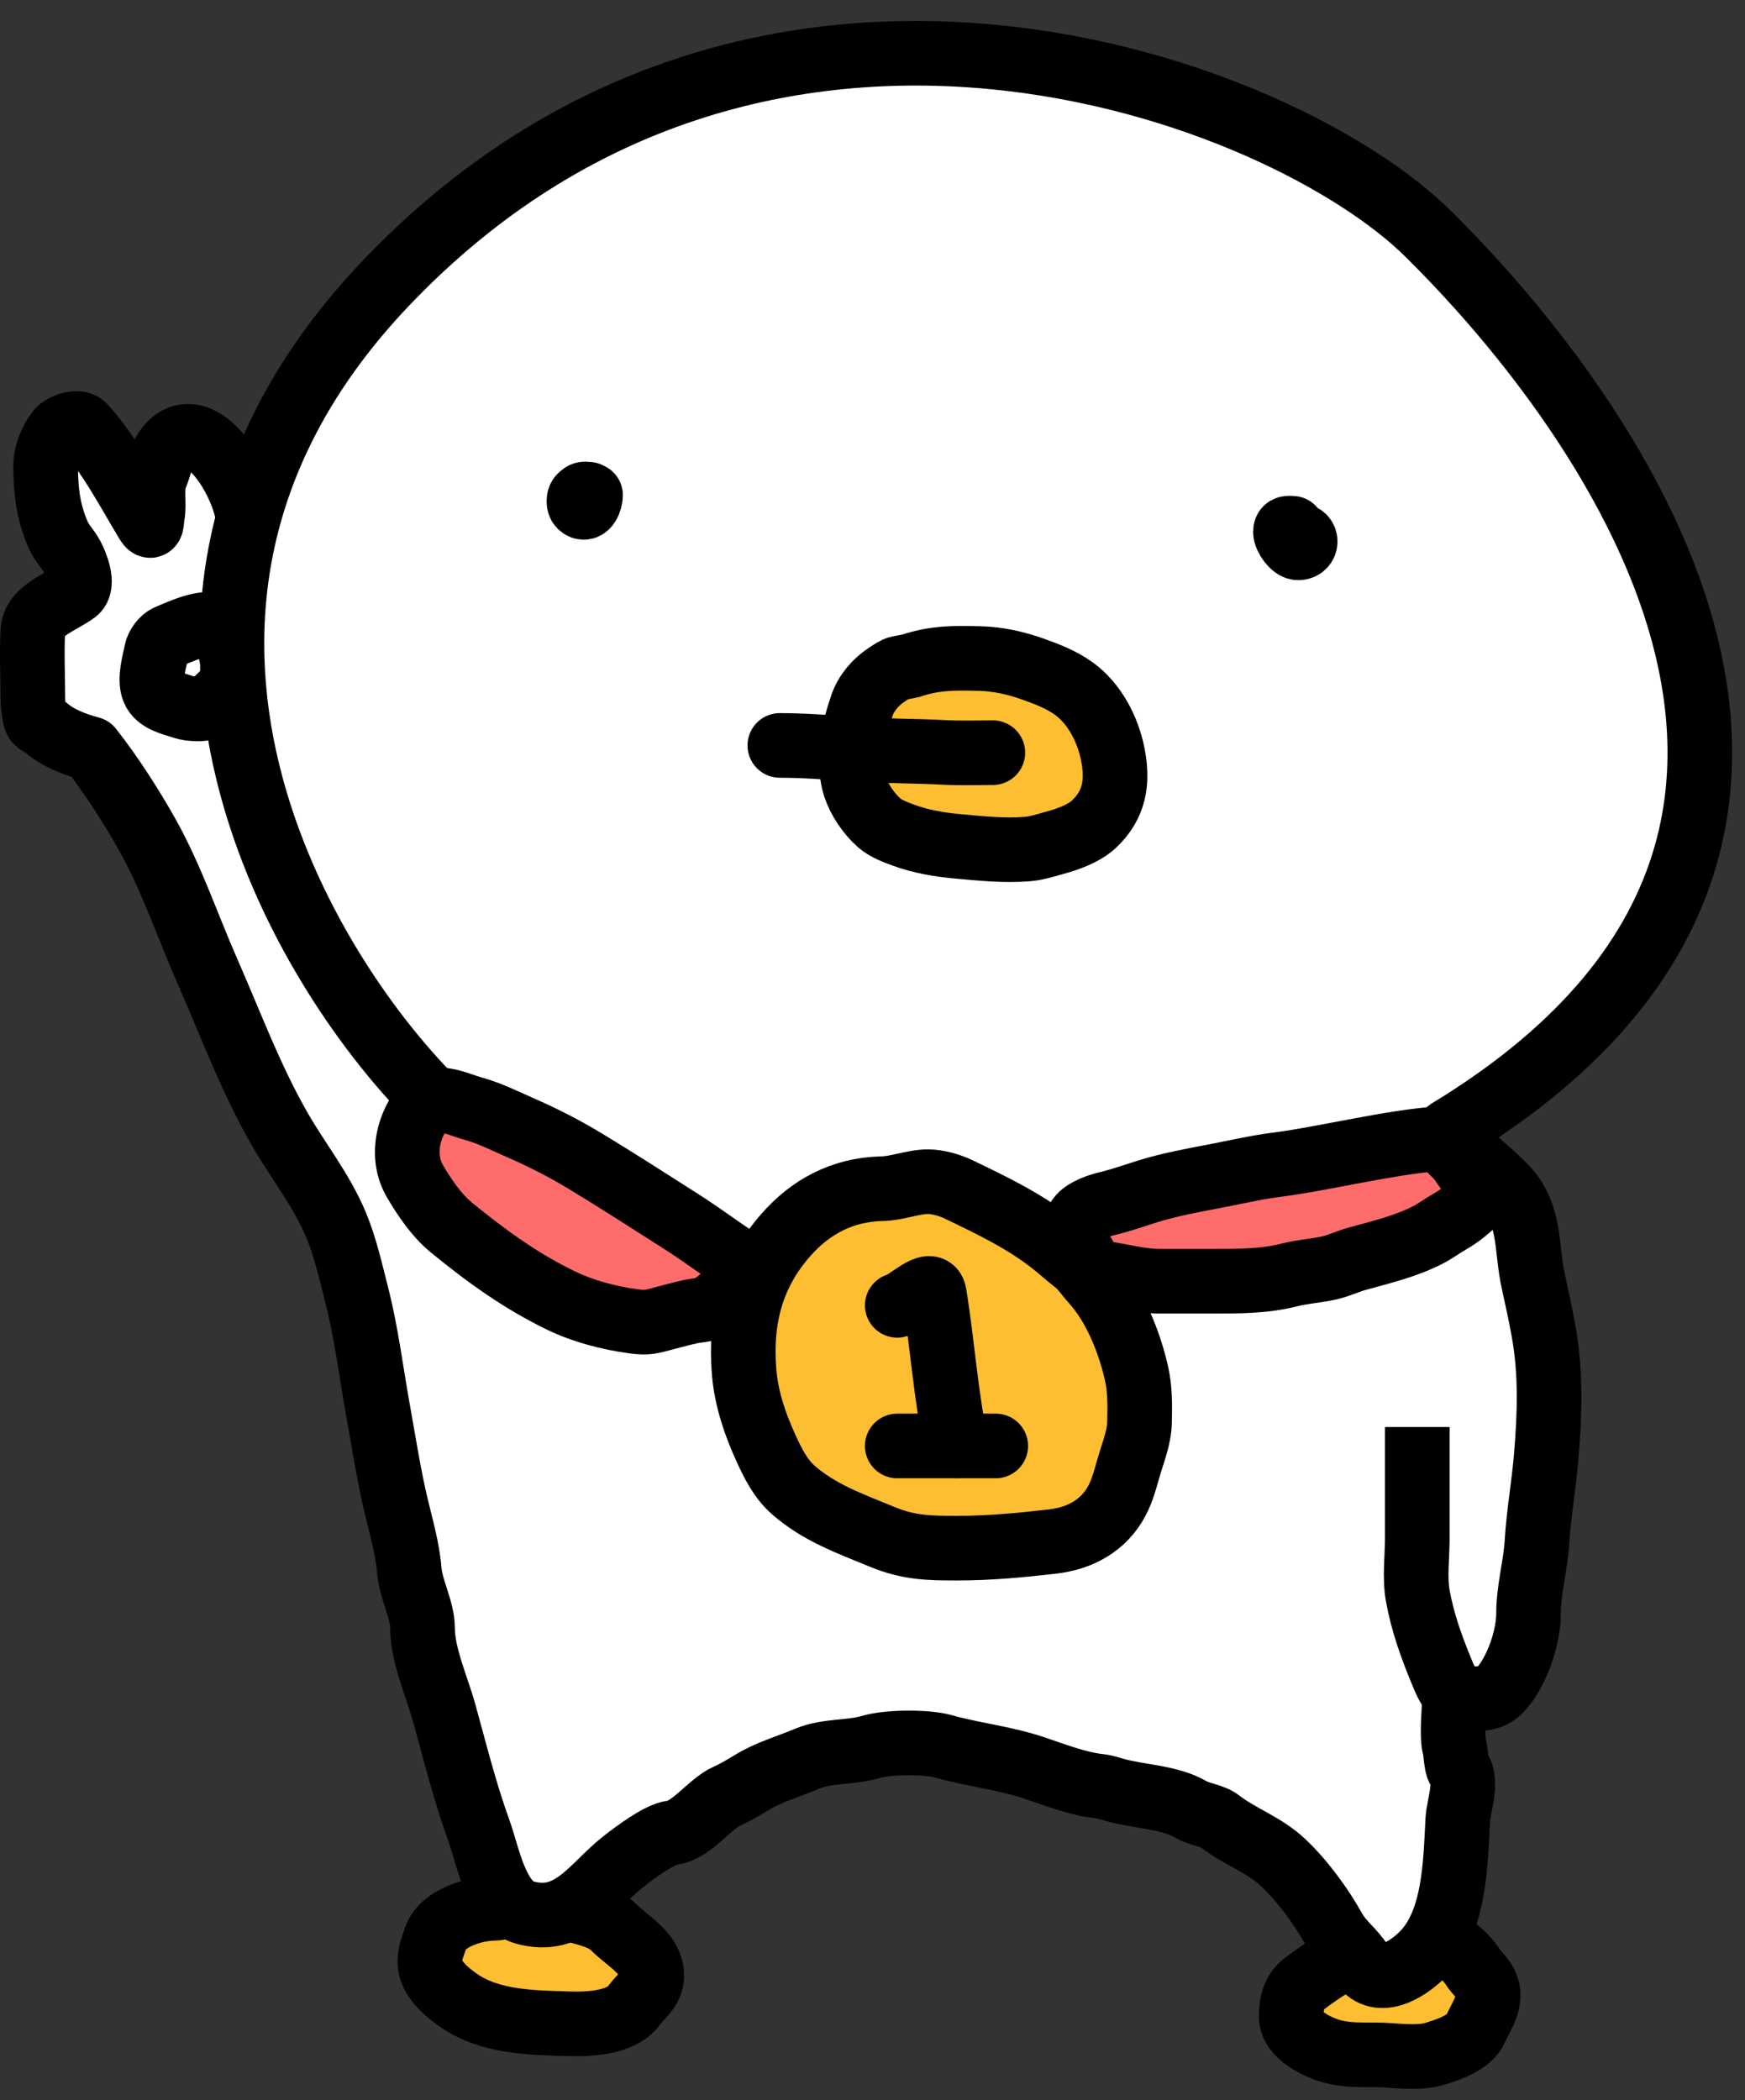 <svg width="54" height="65" viewBox="0 0 54 65" fill="none" xmlns="http://www.w3.org/2000/svg">
<rect x="0" y="0" width="54" height="65" fill="#333333" stroke="none"/>
<path d="M13.483 59.978C13.687 59.366 14.697 59.062 15.305 59.062C15.48 59.062 15.643 58.966 15.806 58.966C16.002 58.966 16.212 58.919 16.428 58.919C16.727 58.919 17.012 59.014 17.308 59.014C17.445 59.014 17.596 59.055 17.727 59.099C18.168 59.246 18.654 59.311 19.001 59.658C19.446 60.103 20.182 60.467 20.169 61.16C20.161 61.578 19.843 61.758 19.621 62.066C19.227 62.611 18.229 62.653 17.645 62.636C16.493 62.602 15.192 62.598 14.209 61.923C13.842 61.672 13.303 61.228 13.303 60.731C13.303 60.423 13.386 60.268 13.483 59.978Z" fill="#FEBE31" stroke="black" stroke-width="2" stroke-linecap="round"/>
<path d="M40.392 61.375C41.011 60.914 41.653 60.465 42.44 60.465C42.964 60.465 44.236 59.908 44.726 60.108C44.982 60.212 45.412 60.614 45.568 60.862C45.688 61.051 45.865 61.197 45.968 61.399C46.22 61.898 45.85 62.37 45.659 62.8C45.468 63.231 44.782 63.448 44.392 63.567C43.85 63.731 43.117 63.597 42.557 63.597C42.106 63.597 41.654 63.609 41.213 63.487C40.778 63.367 39.957 62.983 39.957 62.416C39.957 61.987 40.041 61.635 40.392 61.375Z" fill="#FEBE31" stroke="black" stroke-width="2" stroke-linecap="round"/>
<path d="M7.681 16.058C8.332 13.63 9.659 11.167 11.918 8.789C23.5 -3.402 39.71 2.751 44.224 7.265C45.748 8.789 61.901 24.637 44.834 35C45.215 35.6 46.202 36.322 46.64 36.815C47.373 37.64 47.228 38.667 47.449 39.663C47.563 40.173 47.672 40.677 47.766 41.193C48.003 42.5 47.958 43.773 47.847 45.1C47.773 45.975 47.616 46.846 47.563 47.719C47.519 48.456 47.302 49.192 47.302 49.926C47.302 50.658 46.965 51.652 46.508 52.207C46.276 52.488 46.046 52.575 45.676 52.575C45.356 52.575 45.16 52.53 45.015 52.419C45.015 52.803 44.908 53.712 45.015 54.089C45.049 54.207 45.064 54.652 45.136 54.741C45.431 55.111 45.136 55.892 45.113 56.309C45.038 57.645 45.032 59.481 44.025 60.487C43.536 60.977 42.612 61.555 42.102 60.739C41.87 60.367 41.507 60.121 41.278 59.709C40.885 59.002 40.311 58.217 39.71 57.649C39.12 57.091 38.368 56.85 37.747 56.367C37.517 56.188 37.109 56.155 36.849 56.001C36.205 55.619 35.245 55.606 34.525 55.405C34.373 55.363 34.194 55.301 34.039 55.285C33.349 55.212 32.626 54.925 31.973 54.707C31.065 54.405 30.062 54.298 29.191 54.049C28.672 53.901 27.485 53.91 26.959 54.066C26.31 54.258 25.605 54.169 24.979 54.432C24.406 54.673 23.791 54.844 23.251 55.176C23.022 55.317 22.746 55.48 22.501 55.588C21.955 55.831 21.403 56.651 20.801 56.722C20.398 56.769 19.638 57.346 19.308 57.603C18.333 58.361 17.674 59.603 16.223 59.188C15.349 58.938 15.091 57.404 14.826 56.676C14.39 55.477 14.09 54.256 13.745 53.013C13.518 52.197 13.075 51.229 13.075 50.386C13.075 49.816 12.71 49.191 12.663 48.583C12.614 47.94 12.401 47.21 12.251 46.575C12.027 45.623 11.876 44.636 11.702 43.673C11.485 42.473 11.341 41.259 11.038 40.079C10.853 39.359 10.684 38.59 10.397 37.904C9.941 36.816 9.217 35.928 8.646 34.928C7.748 33.357 7.151 31.725 6.425 30.075C5.811 28.679 5.319 27.205 4.577 25.869C4.092 24.996 3.429 23.965 2.804 23.174C2.328 23.048 1.794 22.85 1.413 22.512C1.293 22.405 1.127 22.398 1.086 22.214C1.044 22.024 1.016 21.79 1.016 21.596C1.016 20.907 0.98 20.219 1.016 19.532C1.05 18.895 1.88 18.65 2.337 18.308C2.614 18.1 2.352 17.46 2.223 17.215C2.109 17 1.908 16.798 1.811 16.578C1.494 15.866 1.413 15.205 1.413 14.404C1.413 14.042 1.586 13.622 1.811 13.341C1.947 13.171 2.419 13.002 2.591 13.19C3.386 14.066 3.941 15.148 4.548 16.155C4.713 16.43 4.684 16.13 4.721 15.927C4.781 15.595 4.671 15.068 4.805 14.765C4.973 14.388 4.961 14.065 5.287 13.739C5.572 13.454 5.917 13.441 6.247 13.624C6.969 14.025 7.597 15.295 7.681 16.058Z" fill="white"/>
<path d="M13.442 34.085C9.074 29.717 2.653 18.542 11.918 8.789C23.5 -3.402 39.71 2.751 44.224 7.265C45.748 8.789 61.901 24.637 44.834 35C45.215 35.6 46.202 36.322 46.64 36.815C47.373 37.64 47.228 38.667 47.449 39.663C47.563 40.173 47.672 40.677 47.766 41.193C48.003 42.5 47.958 43.773 47.847 45.1C47.773 45.975 47.616 46.846 47.563 47.719C47.519 48.456 47.302 49.192 47.302 49.926C47.302 50.658 46.965 51.652 46.508 52.207C46.276 52.488 46.046 52.575 45.676 52.575C44.988 52.575 44.871 52.365 44.617 51.747C44.298 50.975 44.021 50.21 43.873 49.382C43.773 48.819 43.859 48.176 43.859 47.605V44.166M7.681 16.058C7.597 15.295 6.969 14.025 6.247 13.624C5.917 13.441 5.572 13.454 5.287 13.739C4.961 14.065 4.973 14.388 4.805 14.765C4.671 15.068 4.781 15.595 4.721 15.927C4.684 16.13 4.713 16.43 4.548 16.155C3.941 15.148 3.386 14.066 2.591 13.19C2.419 13.002 1.947 13.171 1.811 13.341C1.586 13.622 1.413 14.042 1.413 14.404C1.413 15.205 1.494 15.866 1.811 16.578C1.908 16.798 2.109 17 2.223 17.215C2.352 17.46 2.614 18.1 2.337 18.308C1.88 18.65 1.05 18.895 1.016 19.532C0.98 20.219 1.016 20.907 1.016 21.596C1.016 21.79 1.044 22.024 1.086 22.214C1.127 22.398 1.293 22.405 1.413 22.512C1.794 22.85 2.328 23.048 2.804 23.174C3.429 23.965 4.092 24.996 4.577 25.869C5.319 27.205 5.811 28.679 6.425 30.075C7.151 31.725 7.748 33.357 8.646 34.928C9.217 35.928 9.941 36.816 10.397 37.904C10.684 38.59 10.853 39.359 11.038 40.079C11.341 41.259 11.485 42.473 11.702 43.673C11.876 44.636 12.027 45.623 12.251 46.575C12.401 47.21 12.614 47.94 12.663 48.583C12.71 49.191 13.075 49.816 13.075 50.386C13.075 51.229 13.518 52.197 13.745 53.013C14.09 54.256 14.39 55.477 14.826 56.676C15.091 57.404 15.349 58.938 16.223 59.188C17.674 59.603 18.333 58.361 19.308 57.603C19.638 57.346 20.398 56.769 20.801 56.722C21.403 56.651 21.955 55.831 22.501 55.588C22.746 55.48 23.022 55.317 23.251 55.176C23.791 54.844 24.406 54.673 24.979 54.432C25.605 54.169 26.31 54.258 26.959 54.066C27.485 53.91 28.672 53.901 29.191 54.049C30.062 54.298 31.065 54.405 31.973 54.707C32.626 54.925 33.349 55.212 34.039 55.285C34.194 55.301 34.373 55.363 34.525 55.405C35.245 55.606 36.205 55.619 36.849 56.001C37.109 56.155 37.517 56.188 37.747 56.367C38.368 56.85 39.12 57.091 39.71 57.649C40.311 58.217 40.885 59.002 41.278 59.709C41.507 60.121 41.87 60.367 42.102 60.739C42.612 61.555 43.536 60.977 44.025 60.487C45.032 59.481 45.038 57.645 45.113 56.309C45.136 55.892 45.431 55.111 45.136 54.741C45.064 54.652 45.049 54.207 45.015 54.089C44.908 53.712 45.015 52.803 45.015 52.419M6.531 19.359C6.431 19.322 6.323 19.324 6.219 19.345C5.875 19.412 5.508 19.574 5.187 19.713C5.031 19.78 4.875 19.995 4.843 20.159C4.776 20.492 4.621 21.005 4.747 21.336C4.88 21.687 5.357 21.769 5.671 21.88C5.868 21.949 6.396 21.994 6.556 21.816C6.75 21.601 7.027 21.4 7.147 21.13C7.243 20.91 7.184 20.857 7.193 20.62C7.203 20.349 7.087 20.038 7.042 19.761C7.02 19.625 6.666 19.426 6.531 19.359Z" stroke="black" stroke-width="2" stroke-linejoin="round"/>
<path d="M18.211 15.295C18.083 15.295 18.077 15.255 17.955 15.377C17.903 15.429 17.901 15.592 17.955 15.647C18.154 15.845 18.275 15.473 18.275 15.327" stroke="black" stroke-width="2" stroke-linecap="round"/>
<path d="M39.997 16.35C39.889 16.35 39.779 16.314 39.779 16.459C39.779 16.632 40.012 16.956 40.175 16.956C40.454 16.956 40.453 16.581 40.214 16.581" stroke="black" stroke-width="2" stroke-linecap="round"/>
<path d="M27.421 20.895C27.84 20.615 27.72 20.712 28.193 20.603C28.95 20.351 29.548 20.363 30.34 20.383C30.886 20.397 31.442 20.522 31.956 20.705C32.395 20.861 32.838 21.03 33.22 21.304C33.87 21.77 34.282 22.568 34.436 23.345C34.603 24.191 34.498 24.907 33.845 25.515C33.539 25.8 33.031 25.979 32.636 26.086C32.349 26.164 32.086 26.255 31.787 26.278C31.068 26.335 30.341 26.258 29.625 26.193C29.076 26.143 28.49 26.045 27.972 25.853C27.717 25.759 27.413 25.649 27.207 25.467C26.88 25.177 26.596 24.758 26.457 24.34C26.326 23.949 26.333 23.434 26.379 23.032C26.425 22.623 26.544 22.211 26.677 21.823C26.806 21.45 27.096 21.111 27.421 20.895Z" fill="#FEBE31" stroke="black" stroke-width="2" stroke-linecap="round"/>
<path d="M24.132 23.071C24.869 23.071 25.625 23.13 26.361 23.181C27.32 23.248 28.278 23.237 29.237 23.288C29.73 23.314 30.23 23.295 30.724 23.295" stroke="black" stroke-width="2" stroke-linecap="round"/>
<path d="M24.306 38.236C25.09 37.338 26.068 36.831 27.247 36.791C27.751 36.791 28.239 36.573 28.72 36.573C29.011 36.573 29.386 36.678 29.647 36.803C30.708 37.315 31.757 37.811 32.67 38.557C32.87 38.721 33.069 38.899 33.273 39.057C33.503 39.236 33.624 39.443 33.818 39.657C34.501 40.411 34.941 41.509 35.166 42.487C35.284 42.995 35.274 43.511 35.263 44.032C35.254 44.48 35.064 44.948 34.939 45.374C34.83 45.746 34.748 46.098 34.566 46.443C34.162 47.209 33.429 47.611 32.579 47.709C31.588 47.824 30.627 47.915 29.622 47.915C28.741 47.915 28.124 47.906 27.296 47.564C26.293 47.15 25.351 46.819 24.545 46.11C24.154 45.766 23.914 45.283 23.703 44.819C23.361 44.071 23.095 43.286 23.027 42.462C22.896 40.86 23.239 39.458 24.306 38.236Z" fill="#FEBE31" stroke="black" stroke-width="2" stroke-linecap="round"/>
<path d="M27.766 40.4C28.06 40.349 28.826 39.533 28.911 40.044C29.17 41.614 29.264 43.195 29.595 44.752" stroke="black" stroke-width="2" stroke-linecap="round"/>
<path d="M27.766 44.752C28.805 44.752 29.788 44.752 30.814 44.752" stroke="black" stroke-width="2" stroke-linecap="round"/>
<path d="M39.494 36.05C40.998 35.858 43.081 35.331 44.595 35.237C44.685 35.418 44.99 35.677 45.122 35.824C45.243 35.958 45.354 36.182 45.493 36.293C45.669 36.434 45.916 36.909 45.746 37.098C45.524 37.345 45.16 37.643 44.869 37.805C44.643 37.931 44.448 38.083 44.221 38.203C43.512 38.574 42.752 38.747 41.991 38.96C41.695 39.043 41.424 39.179 41.119 39.245C40.713 39.334 40.291 39.358 39.889 39.462C39.127 39.658 38.283 39.654 37.502 39.654H35.896C35.328 39.654 34.769 39.501 34.216 39.416C33.95 39.375 33.753 39.219 33.621 38.981C33.479 38.725 33.275 38.559 33.275 38.24C33.275 38.009 33.268 37.827 33.429 37.648C33.607 37.45 34.002 37.313 34.259 37.253C34.68 37.154 35.082 37.008 35.493 36.88C36.166 36.669 36.909 36.531 37.601 36.4C38.228 36.28 38.862 36.131 39.494 36.05Z" fill="#FF6C6C" stroke="black" stroke-width="2" stroke-linecap="round"/>
<path d="M22.366 38.683C22.691 38.911 23.026 39.109 23.288 39.413C23.052 39.582 22.698 39.977 22.472 40.096C22.387 40.142 22.145 40.326 22.088 40.398C21.976 40.538 21.556 40.554 21.392 40.59C21.032 40.668 20.67 40.772 20.312 40.864C20.029 40.937 19.874 40.93 19.581 40.891C18.847 40.793 18.029 40.576 17.365 40.254C16.11 39.644 15.051 38.878 13.961 37.986C13.514 37.621 13.118 37.039 12.833 36.544C12.438 35.855 12.583 34.97 13.041 34.346C13.459 33.776 14.099 34.166 14.647 34.314C15.136 34.446 15.613 34.688 16.076 34.89C16.77 35.192 17.462 35.544 18.109 35.935C19.084 36.526 20.044 37.145 21.005 37.757C21.466 38.05 21.919 38.368 22.366 38.683Z" fill="#FF6C6C"/>
<path d="M23.288 39.413L23.87 40.227C24.099 40.064 24.248 39.811 24.281 39.532C24.315 39.253 24.229 38.973 24.045 38.76L23.288 39.413ZM22.366 38.683L21.791 39.501L21.791 39.501L22.366 38.683ZM21.005 37.757L21.542 36.913L21.005 37.757ZM18.109 35.935L18.627 35.08L18.109 35.935ZM16.076 34.89L16.476 33.973L16.476 33.973L16.076 34.89ZM14.647 34.314L14.908 33.348L14.647 34.314ZM13.041 34.346L13.848 34.937V34.937L13.041 34.346ZM12.833 36.544L11.966 37.042L11.966 37.042L12.833 36.544ZM13.961 37.986L13.328 38.76H13.328L13.961 37.986ZM17.365 40.254L17.802 39.354L17.365 40.254ZM19.581 40.891L19.449 41.882L19.449 41.882L19.581 40.891ZM20.312 40.864L20.063 39.896H20.063L20.312 40.864ZM21.392 40.59L21.605 41.567L21.605 41.567L21.392 40.59ZM22.088 40.398L22.869 41.022V41.022L22.088 40.398ZM22.472 40.096L22.94 40.98L22.472 40.096ZM24.045 38.76C23.677 38.333 23.18 38.033 22.941 37.865L21.791 39.501C22.202 39.79 22.375 39.885 22.532 40.067L24.045 38.76ZM22.941 37.865C22.497 37.553 22.026 37.221 21.542 36.913L20.468 38.601C20.907 38.88 21.34 39.184 21.791 39.501L22.941 37.865ZM21.542 36.913C20.588 36.306 19.614 35.678 18.627 35.08L17.591 36.791C18.554 37.374 19.499 37.984 20.468 38.601L21.542 36.913ZM18.627 35.08C17.938 34.663 17.206 34.291 16.476 33.973L15.677 35.807C16.334 36.093 16.986 36.425 17.591 36.791L18.627 35.08ZM16.476 33.973C16.089 33.805 15.492 33.506 14.908 33.348L14.386 35.279C14.781 35.386 15.137 35.571 15.677 35.807L16.476 33.973ZM14.908 33.348C14.81 33.322 14.72 33.288 14.543 33.229C14.394 33.178 14.181 33.11 13.952 33.073C13.719 33.036 13.411 33.022 13.083 33.128C12.738 33.24 12.451 33.459 12.235 33.754L13.848 34.937C13.848 34.937 13.844 34.942 13.837 34.949C13.83 34.956 13.819 34.966 13.805 34.977C13.774 35 13.738 35.019 13.7 35.031C13.626 35.055 13.591 35.041 13.638 35.048C13.69 35.056 13.766 35.077 13.904 35.124C14.014 35.161 14.21 35.231 14.386 35.279L14.908 33.348ZM12.235 33.754C11.6 34.62 11.329 35.933 11.966 37.042L13.7 36.045C13.546 35.777 13.566 35.321 13.848 34.937L12.235 33.754ZM11.966 37.042C12.266 37.564 12.736 38.276 13.328 38.76L14.595 37.212C14.293 36.965 13.97 36.514 13.7 36.045L11.966 37.042ZM13.328 38.76C14.445 39.674 15.573 40.495 16.928 41.153L17.802 39.354C16.647 38.793 15.656 38.081 14.595 37.212L13.328 38.76ZM16.928 41.153C17.709 41.532 18.634 41.773 19.449 41.882L19.713 39.9C19.059 39.813 18.35 39.62 17.802 39.354L16.928 41.153ZM19.449 41.882C19.814 41.931 20.109 41.949 20.561 41.833L20.063 39.896C19.977 39.918 19.945 39.919 19.928 39.92C19.899 39.92 19.852 39.918 19.713 39.9L19.449 41.882ZM20.561 41.833C20.958 41.731 21.268 41.64 21.605 41.567L21.18 39.612C20.796 39.696 20.381 39.814 20.063 39.896L20.561 41.833ZM21.605 41.567C21.597 41.569 21.606 41.566 21.688 41.555C21.749 41.547 21.844 41.535 21.942 41.516C22.036 41.499 22.171 41.47 22.308 41.417C22.425 41.374 22.673 41.267 22.869 41.022L21.307 39.773C21.383 39.678 21.461 39.623 21.506 39.594C21.553 39.566 21.588 39.551 21.602 39.547C21.616 39.541 21.621 39.54 21.614 39.542C21.608 39.544 21.596 39.546 21.576 39.55C21.535 39.558 21.487 39.564 21.42 39.573C21.39 39.578 21.352 39.583 21.316 39.588C21.281 39.593 21.232 39.601 21.18 39.612L21.605 41.567ZM22.869 41.022C22.853 41.042 22.84 41.057 22.833 41.065C22.825 41.073 22.82 41.078 22.817 41.081C22.813 41.085 22.813 41.084 22.82 41.078C22.833 41.067 22.855 41.048 22.883 41.027C22.911 41.005 22.937 40.986 22.956 40.972C22.966 40.966 22.971 40.962 22.972 40.962C22.973 40.962 22.97 40.963 22.966 40.966C22.962 40.968 22.953 40.973 22.94 40.98L22.005 39.212C21.877 39.28 21.735 39.386 21.656 39.447C21.593 39.496 21.422 39.63 21.307 39.773L22.869 41.022ZM22.94 40.98C23.086 40.903 23.212 40.805 23.297 40.735C23.389 40.66 23.479 40.578 23.553 40.509C23.734 40.343 23.817 40.265 23.87 40.227L22.707 38.6C22.602 38.675 22.503 38.761 22.426 38.829C22.349 38.898 22.263 38.979 22.199 39.038C22.128 39.103 22.072 39.153 22.027 39.191C21.974 39.234 21.971 39.23 22.005 39.212L22.94 40.98Z" fill="black"/>
</svg>
